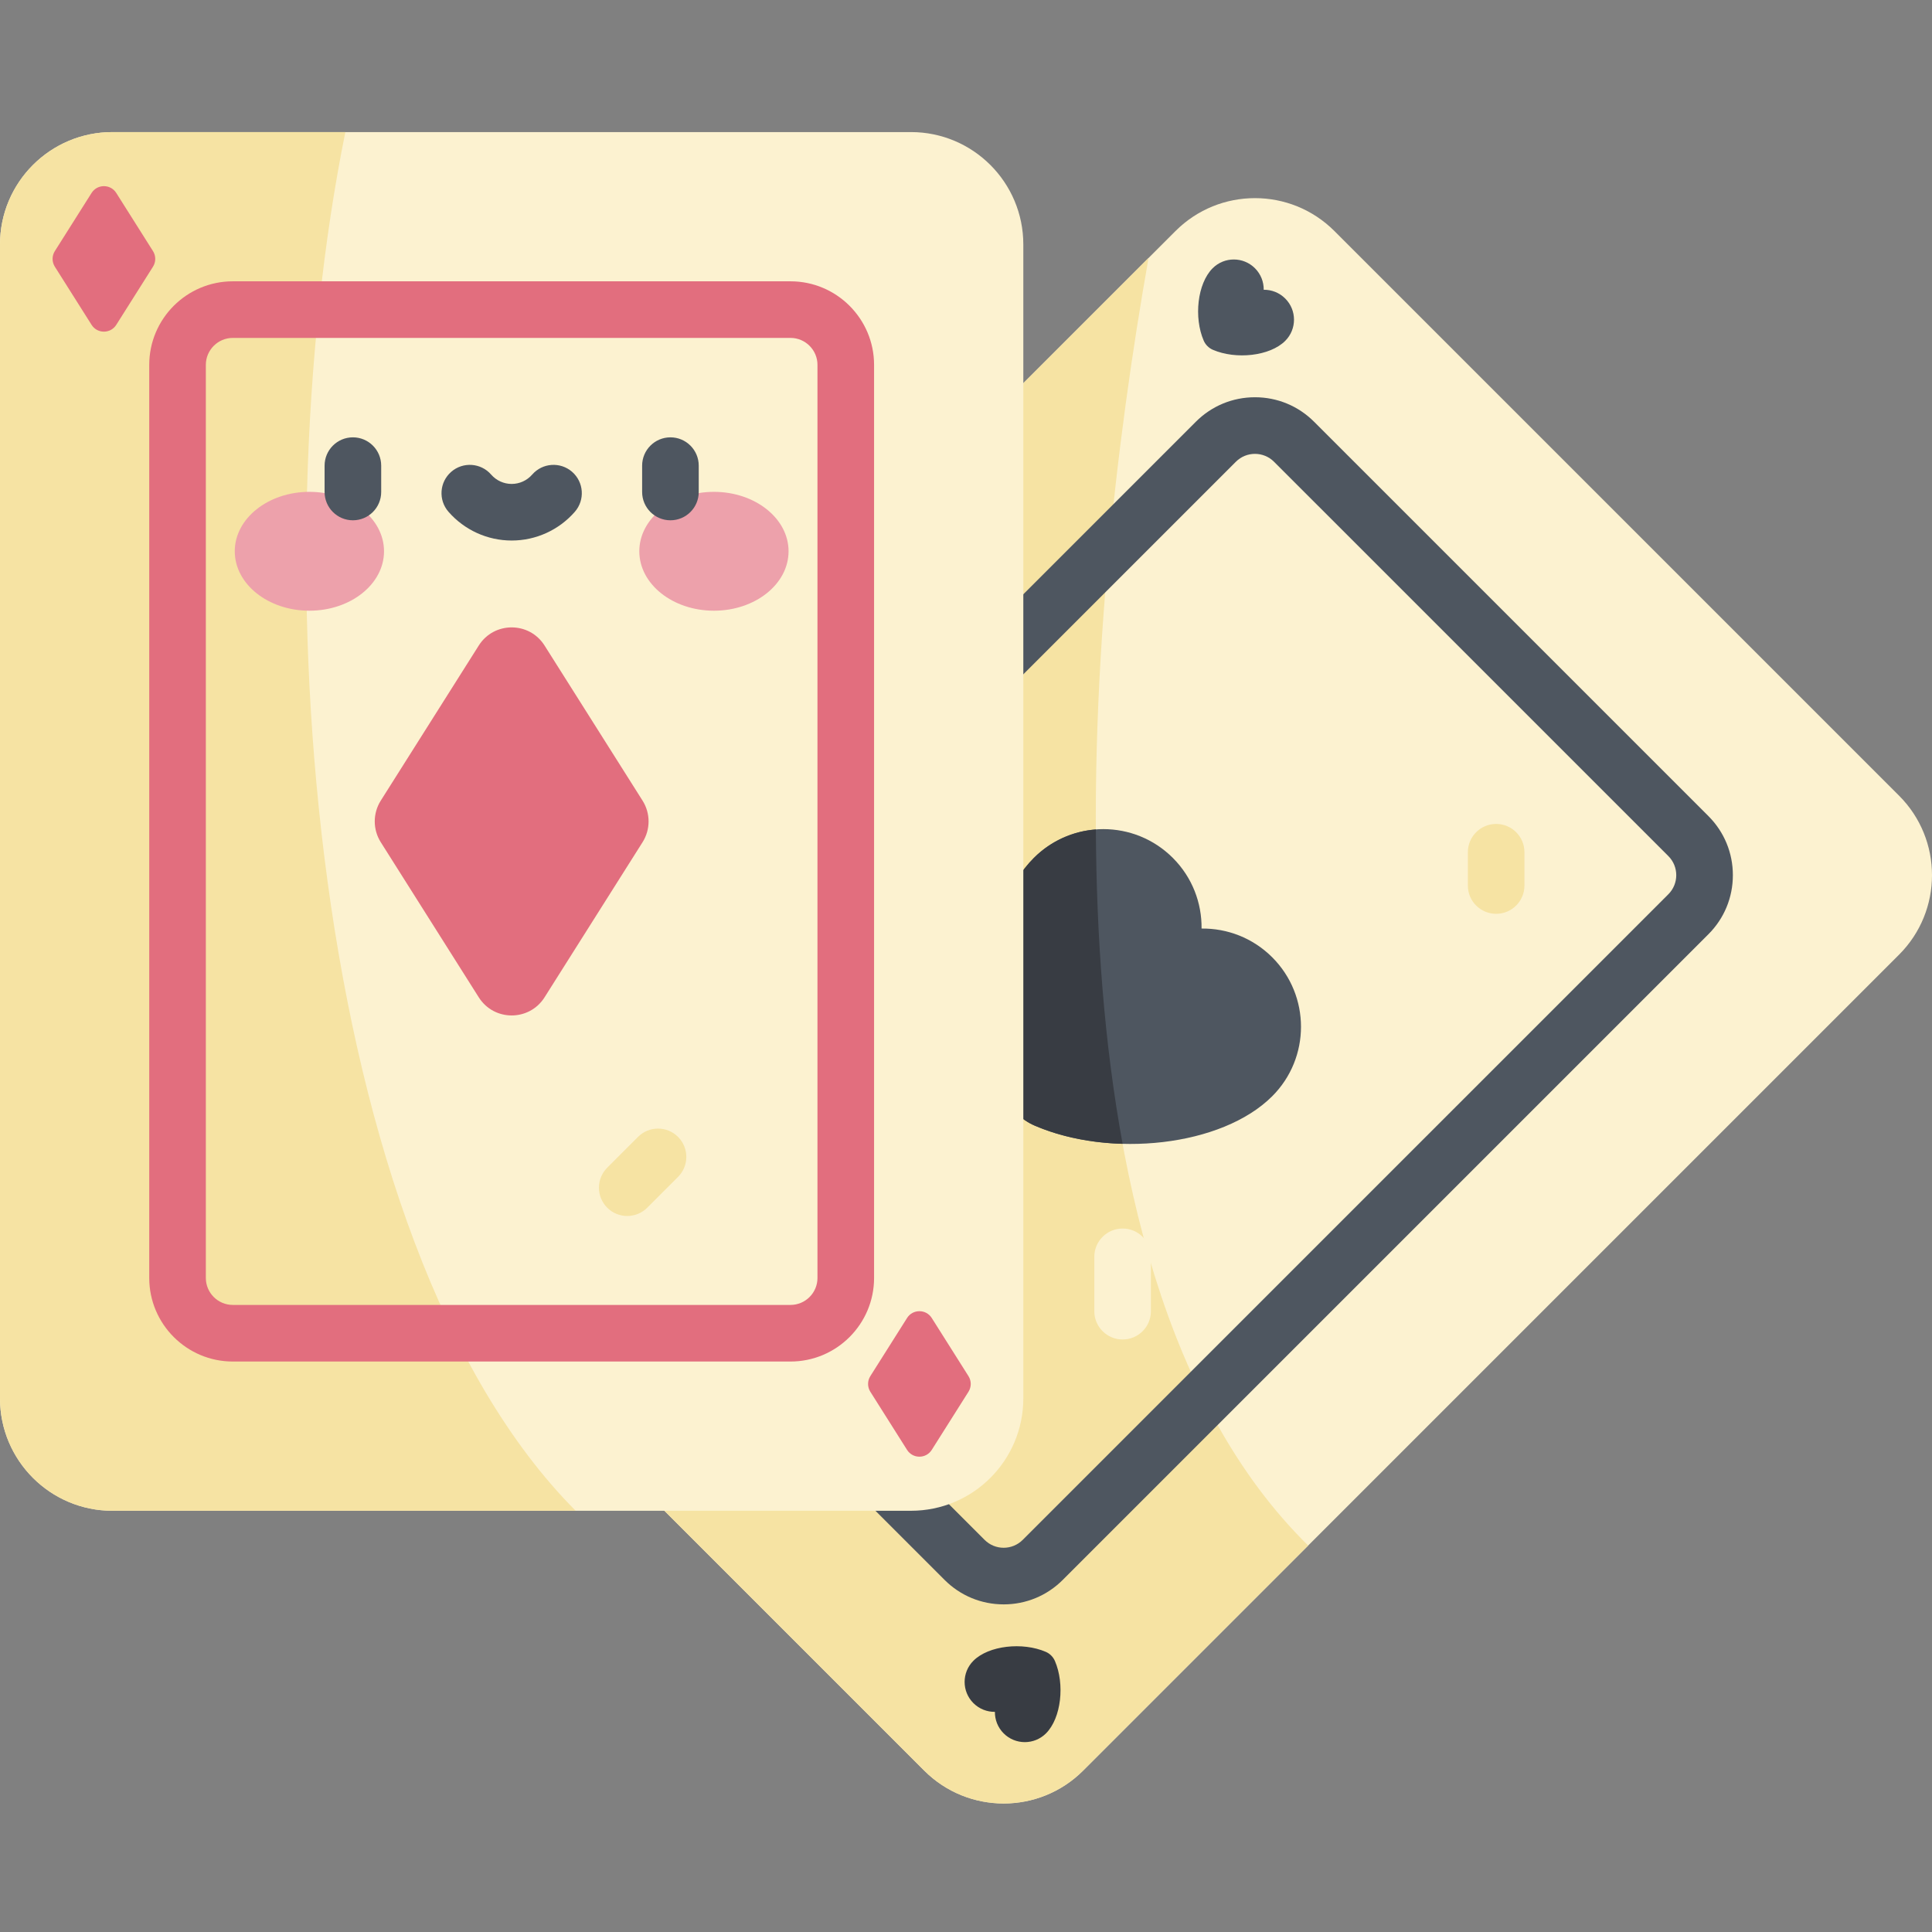 <svg height="512pt" viewBox="0 -35 512.001 512" width="512pt" xmlns="http://www.w3.org/2000/svg"><rect x="0" y="-35" width="512.001" height="512" fill="#808080" stroke="none"/><path d="m244.922 434.219-149.637-149.633c-11.633-11.633-11.633-30.496 0-42.129l216.23-216.227c11.633-11.633 30.492-11.633 42.125 0l149.637 149.633c11.633 11.633 11.633 30.496 0 42.129l-216.23 216.227c-11.633 11.633-30.492 11.633-42.125 0zm0 0" fill="#fcf2d0"/><path d="m304.383 33.359-209.098 209.098c-11.633 11.633-11.633 30.496 0 42.125l149.637 149.637c11.633 11.633 30.492 11.633 42.125 0l59.633-59.633c-74.988-73.797-59.004-247.113-42.297-341.227zm0 0" fill="#f6e3a3"/><path d="m265.984 390.176c-5.918 0-11.477-2.301-15.66-6.484l-104.508-104.512c-8.637-8.633-8.637-22.684 0-31.316l171.102-171.105c4.184-4.18 9.742-6.484 15.66-6.484 5.914 0 11.477 2.305 15.66 6.484l104.508 104.508c4.184 4.184 6.484 9.746 6.484 15.66 0 5.918-2.301 11.48-6.484 15.66l-171.102 171.102c-4.184 4.184-9.746 6.488-15.66 6.488zm66.594-304.898c-1.832 0-3.66.695-5.055 2.09l-171.102 171.102c-2.785 2.785-2.785 7.32 0 10.105l104.508 104.508c2.785 2.789 7.32 2.789 10.105 0l171.105-171.102c2.785-2.785 2.785-7.32 0-10.105l-104.512-104.508c-1.391-1.395-3.223-2.09-5.051-2.09zm0 0" fill="#4e5660"/><path d="m273.992 192.352c10.168-10.168 26.652-10.168 36.82 0 5.164 5.164 7.699 11.953 7.617 18.723 6.766-.082 13.559 2.453 18.723 7.617 10.168 10.168 10.168 26.652 0 36.82-13.352 13.355-42.883 16.434-62.938 7.793-3.598-1.551-6.465-4.418-8.016-8.016-8.641-20.055-5.562-49.582 7.793-62.938zm0 0" fill="#4e5660"/><path d="m290.414 184.82c-5.984.457-11.844 2.953-16.422 7.531-13.355 13.355-16.434 42.883-7.793 62.938 1.551 3.598 4.418 6.465 8.016 8.016 6.977 3.008 15.102 4.59 23.289 4.82-4.891-26.625-6.941-55.016-7.09-83.305zm0 0" fill="#383c43"/><path d="m321.363 36.086c3.098-3.094 8.117-3.094 11.215 0 1.574 1.574 2.344 3.645 2.32 5.703 2.062-.023 4.129.75 5.703 2.324 3.098 3.094 3.098 8.117 0 11.215-4.066 4.066-13.062 5.004-19.172 2.375-1.094-.473-1.969-1.348-2.441-2.445-2.633-6.109-1.691-15.102 2.375-19.172zm0 0" fill="#4e5660"/><path d="m277.199 424.363c-3.098 3.094-8.121 3.094-11.219 0-1.57-1.574-2.344-3.645-2.32-5.703-2.059.023-4.129-.75-5.703-2.32-3.098-3.098-3.098-8.121 0-11.219 4.07-4.066 13.062-5.004 19.172-2.371 1.098.469 1.973 1.344 2.441 2.441 2.633 6.105 1.695 15.102-2.371 19.172zm0 0" fill="#383c43"/><path d="m241.402 365.371h-211.613c-16.453 0-29.789-13.336-29.789-29.789v-305.793c0-16.453 13.336-29.789 29.789-29.789h211.613c16.453 0 29.789 13.336 29.789 29.789v305.793c0 16.453-13.336 29.789-29.789 29.789zm0 0" fill="#fcf2d0"/><path d="m29.789 0c-16.453 0-29.789 13.336-29.789 29.789v305.793c0 16.449 13.336 29.789 29.789 29.789h122.773c-70.902-71.234-84.082-251.609-61.039-365.371zm0 0" fill="#f6e3a3"/><g fill="#e26e7e"><path d="m209.496 325.82h-147.801c-12.211 0-22.145-9.938-22.145-22.148v-241.973c0-12.211 9.934-22.148 22.145-22.148h147.797c12.211 0 22.148 9.938 22.148 22.148v241.973c0 12.211-9.934 22.148-22.145 22.148zm-147.801-271.27c-3.938 0-7.145 3.207-7.145 7.148v241.973c0 3.941 3.207 7.148 7.145 7.148h147.797c3.941 0 7.148-3.207 7.148-7.148v-241.973c0-3.941-3.207-7.148-7.148-7.148zm0 0"/><path d="m126.879 136.07-25.973 41.105c-2.125 3.367-2.125 7.652 0 11.016l25.973 41.109c4.047 6.406 13.387 6.406 17.434 0l25.973-41.109c2.125-3.363 2.125-7.648 0-11.016l-25.973-41.105c-4.047-6.406-13.387-6.406-17.434 0zm0 0"/><path d="m24.27 16.133-9.738 15.414c-.797 1.262-.797 2.871 0 4.129l9.738 15.414c1.52 2.402 5.02 2.402 6.539 0l9.738-15.414c.797-1.258.797-2.867 0-4.129l-9.738-15.414c-1.52-2.402-5.02-2.402-6.539 0zm0 0"/><path d="m246.922 349.238 9.738-15.414c.797-1.262.797-2.871 0-4.133l-9.738-15.414c-1.52-2.398-5.02-2.398-6.539 0l-9.738 15.414c-.797 1.262-.797 2.867 0 4.133l9.738 15.414c1.52 2.398 5.02 2.398 6.539 0zm0 0"/></g><path d="m101.77 111.094c0-8.695-8.852-15.75-19.777-15.75-10.922 0-19.777 7.055-19.777 15.75 0 8.699 8.855 15.75 19.777 15.75 10.926 0 19.777-7.051 19.777-15.75zm0 0" fill="#eda1ab"/><path d="m208.977 111.094c0-8.695-8.855-15.75-19.777-15.75s-19.777 7.055-19.777 15.75c0 8.699 8.855 15.75 19.777 15.75s19.777-7.051 19.777-15.75zm0 0" fill="#eda1ab"/><path d="m93.52 102.883c-4.141 0-7.5-3.359-7.5-7.5v-6.984c0-4.141 3.359-7.5 7.5-7.5s7.5 3.359 7.5 7.5v6.984c0 4.141-3.359 7.5-7.5 7.5zm0 0" fill="#4e5660"/><path d="m177.672 102.883c-4.141 0-7.5-3.359-7.5-7.5v-6.984c0-4.141 3.359-7.5 7.5-7.5s7.5 3.359 7.5 7.5v6.984c0 4.141-3.359 7.5-7.5 7.5zm0 0" fill="#4e5660"/><path d="m135.598 108.246c-6.422 0-12.523-2.781-16.75-7.625-2.719-3.121-2.395-7.859.727-10.582 3.121-2.723 7.859-2.398 10.582.727 1.375 1.578 3.355 2.48 5.438 2.48s4.066-.902 5.441-2.48c2.719-3.125 7.457-3.449 10.582-.727 3.121 2.723 3.445 7.461.727 10.582-4.227 4.848-10.328 7.625-16.746 7.625zm0 0" fill="#4e5660"/><path d="m166.223 287.25c-1.918 0-3.84-.73-5.301-2.195-2.93-2.93-2.93-7.676 0-10.605l8.16-8.164c2.93-2.93 7.68-2.93 10.605 0 2.93 2.93 2.93 7.676 0 10.605l-8.16 8.164c-1.465 1.465-3.383 2.195-5.305 2.195zm0 0" fill="#f6e3a3"/><path d="m396.496 207.172c-4.145 0-7.5-3.359-7.5-7.5v-8.82c0-4.141 3.355-7.5 7.5-7.5 4.145 0 7.5 3.359 7.5 7.5v8.82c0 4.141-3.355 7.5-7.5 7.5zm0 0" fill="#f6e3a3"/><path d="m297.504 319.977c-4.141 0-7.5-3.355-7.5-7.5v-14.406c0-4.141 3.359-7.5 7.5-7.5 4.145 0 7.5 3.359 7.5 7.5v14.406c0 4.145-3.355 7.5-7.5 7.5zm0 0" fill="#fcf2d0"/></svg>